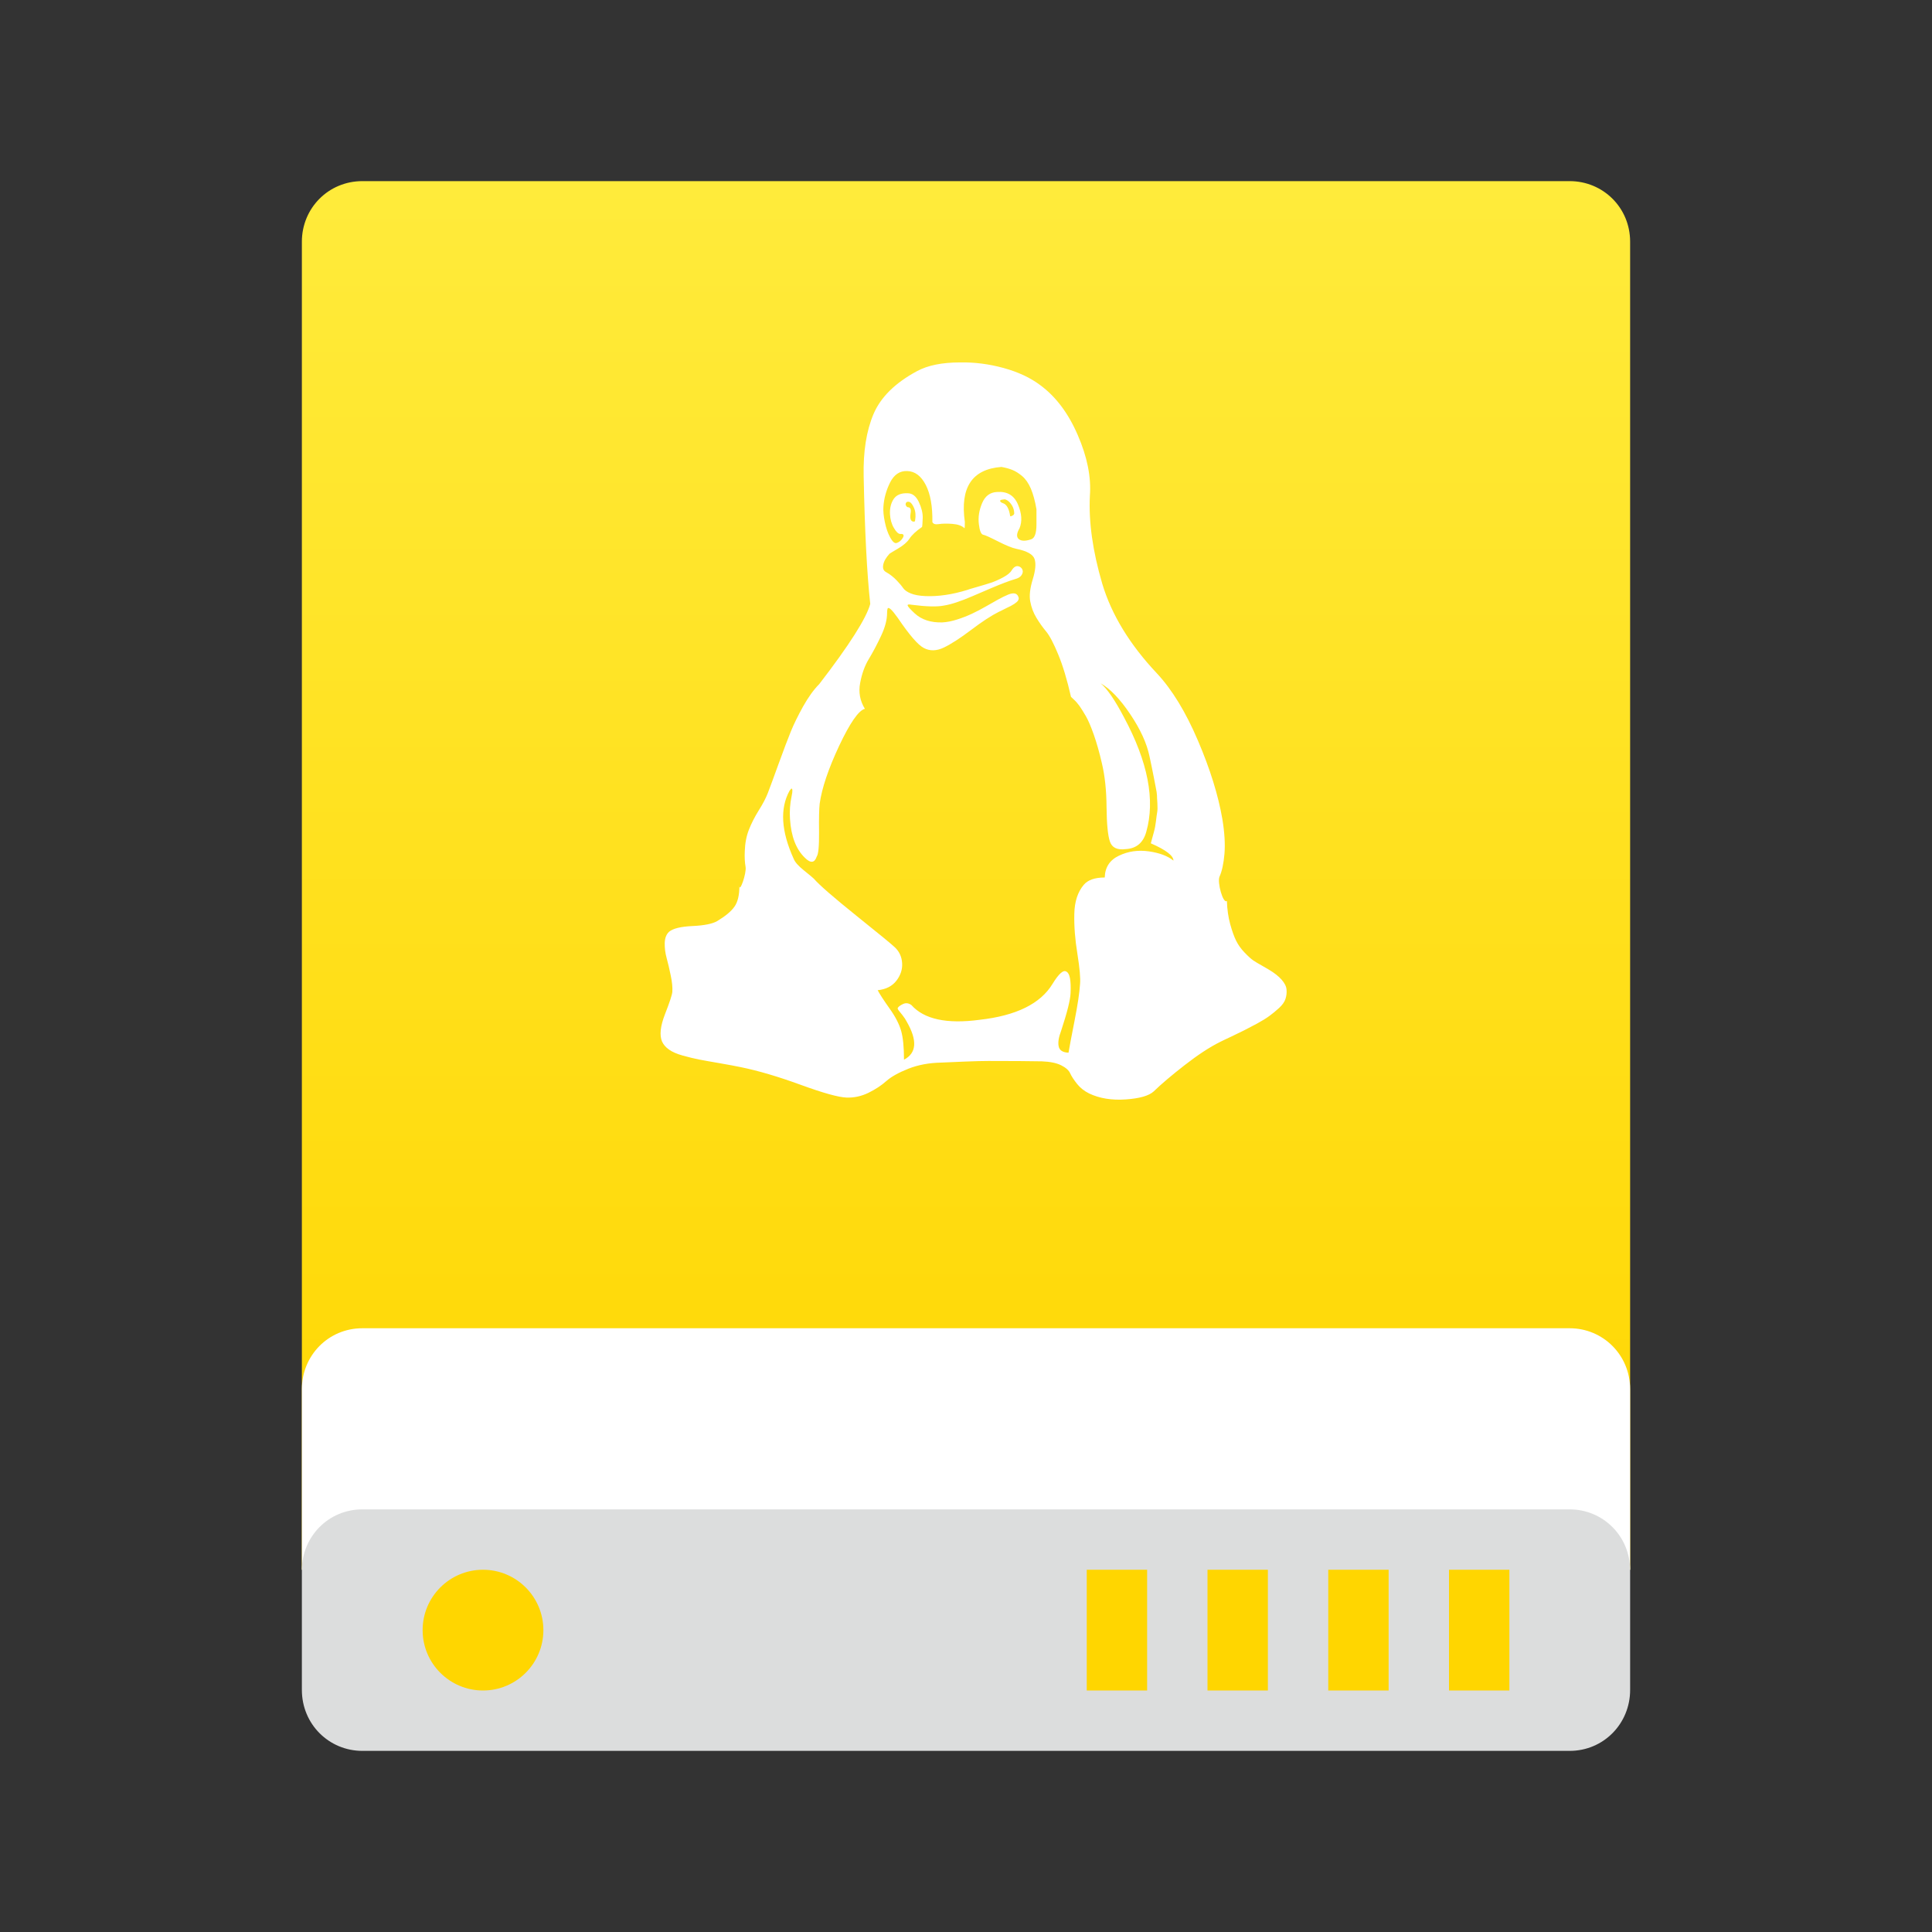 <?xml version="1.0" encoding="UTF-8"?>
<!DOCTYPE svg PUBLIC "-//W3C//DTD SVG 1.1//EN" "http://www.w3.org/Graphics/SVG/1.1/DTD/svg11.dtd">
<svg version="1.1" xmlns="http://www.w3.org/2000/svg" xmlns:xlink="http://www.w3.org/1999/xlink" x="0" y="0" width="32" height="32" viewBox="0, 0, 32, 32">
  <rect x="0" y="0" width="32" height="32" fill="#333333" stroke="none"/>
  <defs>
    <linearGradient id="Gradient_1" gradientUnits="userSpaceOnUse" x1="11" y1="0.094" x2="11" y2="23" gradientTransform="matrix(1, 0, 0, 1, 5, 3)">
      <stop offset="0" stop-color="#FFEB3B"/>
      <stop offset="1" stop-color="#FFD600"/>
    </linearGradient>
  </defs>
  <g id="Page-1">
    <g id="Group-2">
      <path d="M5,4.003 C5,3.449 5.439,3 6.002,3 L25.998,3 C26.551,3 27,3.439 27,4.003 L27,26 L5,26 L5,4.003 z" fill="url(#Gradient_1)" id="Rectangle-1"/>
      <path d="M5,23.009 C5,22.452 5.439,22 6.002,22 L25.998,22 C26.551,22 27,22.443 27,23.009 L27,26 L14.11,26 L5,26 L5,23.009 z" fill="#FFFFFF" id="Rectangle-3"/>
      <path d="M5,26.009 C5,25.452 5.439,25 6.002,25 L25.998,25 C26.551,25 27,25.443 27,26.009 L27,27.991 C27,28.548 26.561,29 25.998,29 L6.002,29 C5.449,29 5,28.557 5,27.991 L5,26.009 z" fill="#DCDDDD" id="Rectangle-1"/>
      <path d="M24,26 L25,26 L25,28 L24,28 L24,26 z M22,26 L23,26 L23,28 L22,28 L22,26 z M20,26 L21,26 L21,28 L20,28 L20,26 z M18,26 L19,26 L19,28 L18,28 L18,26 z" fill="#FFD600" id="Combined-Shape"/>
      <path d="M8,28 C8.552,28 9,27.552 9,27 C9,26.448 8.552,26 8,26 C7.448,26 7,26.448 7,27 C7,27.552 7.448,28 8,28 z" fill="#FFD600" id="Oval"/>
    </g>
    <path d="M19.436,14.254 C19.436,14.173 19.311,14.077 19.061,13.968 C19.079,13.9 19.096,13.838 19.112,13.781 C19.128,13.724 19.139,13.665 19.146,13.604 C19.153,13.542 19.16,13.493 19.166,13.457 C19.173,13.421 19.174,13.37 19.17,13.304 C19.165,13.238 19.163,13.194 19.163,13.171 C19.163,13.148 19.155,13.098 19.139,13.021 C19.123,12.944 19.114,12.897 19.112,12.881 C19.11,12.865 19.098,12.809 19.078,12.711 C19.057,12.613 19.045,12.553 19.04,12.53 C18.995,12.312 18.888,12.078 18.72,11.829 C18.552,11.579 18.389,11.408 18.23,11.318 C18.339,11.408 18.468,11.597 18.618,11.883 C19.013,12.619 19.136,13.25 18.986,13.777 C18.936,13.959 18.822,14.054 18.645,14.064 C18.504,14.082 18.417,14.04 18.383,13.937 C18.349,13.835 18.331,13.646 18.328,13.369 C18.326,13.091 18.3,12.848 18.25,12.639 C18.209,12.462 18.165,12.306 18.117,12.169 C18.069,12.033 18.025,11.93 17.984,11.859 C17.943,11.789 17.908,11.733 17.879,11.692 C17.849,11.651 17.82,11.617 17.79,11.59 C17.761,11.563 17.744,11.547 17.739,11.542 C17.675,11.261 17.605,11.027 17.528,10.841 C17.451,10.654 17.384,10.527 17.327,10.459 C17.27,10.391 17.217,10.316 17.167,10.234 C17.117,10.152 17.083,10.062 17.064,9.962 C17.046,9.866 17.06,9.745 17.105,9.597 C17.151,9.449 17.161,9.337 17.136,9.26 C17.111,9.183 17.01,9.126 16.833,9.09 C16.765,9.076 16.664,9.035 16.53,8.967 C16.396,8.899 16.315,8.862 16.288,8.858 C16.251,8.853 16.226,8.794 16.213,8.681 C16.199,8.567 16.217,8.451 16.267,8.333 C16.317,8.215 16.399,8.154 16.513,8.149 C16.681,8.136 16.796,8.204 16.86,8.354 C16.924,8.504 16.933,8.635 16.887,8.749 C16.837,8.835 16.833,8.895 16.874,8.929 C16.915,8.963 16.983,8.965 17.078,8.933 C17.137,8.915 17.167,8.833 17.167,8.687 L17.167,8.435 C17.144,8.299 17.113,8.186 17.075,8.095 C17.036,8.004 16.988,7.935 16.932,7.887 C16.875,7.839 16.821,7.805 16.771,7.785 C16.721,7.764 16.66,7.747 16.587,7.734 C16.101,7.77 15.899,8.074 15.981,8.647 C15.981,8.715 15.979,8.749 15.974,8.749 C15.933,8.708 15.866,8.684 15.773,8.677 C15.68,8.67 15.605,8.672 15.548,8.681 C15.492,8.69 15.456,8.678 15.443,8.647 C15.447,8.388 15.411,8.183 15.334,8.033 C15.257,7.883 15.154,7.806 15.027,7.802 C14.904,7.797 14.81,7.86 14.744,7.989 C14.679,8.119 14.641,8.254 14.632,8.395 C14.627,8.463 14.635,8.547 14.656,8.647 C14.676,8.747 14.706,8.832 14.744,8.902 C14.783,8.973 14.818,9.003 14.85,8.994 C14.895,8.98 14.932,8.949 14.959,8.899 C14.977,8.858 14.961,8.84 14.911,8.844 C14.88,8.844 14.844,8.811 14.806,8.745 C14.767,8.68 14.746,8.603 14.741,8.517 C14.736,8.417 14.757,8.333 14.802,8.265 C14.848,8.197 14.925,8.165 15.034,8.17 C15.111,8.17 15.172,8.217 15.218,8.313 C15.263,8.408 15.285,8.497 15.283,8.578 C15.28,8.66 15.277,8.71 15.272,8.728 C15.172,8.797 15.102,8.862 15.061,8.926 C15.025,8.98 14.962,9.034 14.874,9.086 C14.785,9.138 14.739,9.167 14.734,9.171 C14.675,9.235 14.64,9.296 14.629,9.355 C14.617,9.414 14.634,9.455 14.68,9.478 C14.743,9.514 14.8,9.559 14.85,9.611 C14.9,9.663 14.936,9.706 14.959,9.74 C14.982,9.774 15.024,9.804 15.085,9.829 C15.146,9.854 15.227,9.869 15.327,9.873 C15.54,9.882 15.772,9.848 16.022,9.771 C16.031,9.766 16.083,9.75 16.179,9.723 C16.274,9.696 16.352,9.672 16.414,9.652 C16.475,9.631 16.542,9.602 16.615,9.563 C16.687,9.524 16.735,9.485 16.758,9.444 C16.799,9.38 16.844,9.362 16.894,9.389 C16.917,9.403 16.932,9.422 16.938,9.447 C16.945,9.472 16.938,9.499 16.918,9.529 C16.898,9.559 16.86,9.58 16.806,9.594 C16.715,9.621 16.586,9.67 16.421,9.74 C16.255,9.811 16.151,9.855 16.111,9.873 C15.911,9.959 15.752,10.012 15.634,10.03 C15.52,10.053 15.341,10.048 15.095,10.016 C15.05,10.007 15.029,10.012 15.034,10.03 C15.038,10.048 15.077,10.091 15.15,10.159 C15.263,10.264 15.416,10.314 15.606,10.309 C15.684,10.305 15.765,10.289 15.852,10.261 C15.938,10.234 16.02,10.202 16.097,10.166 C16.174,10.13 16.25,10.09 16.325,10.047 C16.4,10.004 16.468,9.965 16.53,9.931 C16.591,9.897 16.647,9.87 16.697,9.849 C16.746,9.829 16.786,9.823 16.816,9.832 C16.845,9.841 16.865,9.866 16.874,9.907 C16.874,9.916 16.871,9.926 16.867,9.938 C16.862,9.949 16.853,9.961 16.84,9.972 C16.826,9.983 16.812,9.993 16.799,10.003 C16.785,10.012 16.766,10.023 16.741,10.037 C16.716,10.05 16.695,10.06 16.679,10.067 C16.664,10.074 16.641,10.085 16.611,10.101 C16.582,10.117 16.56,10.127 16.547,10.132 C16.419,10.196 16.266,10.296 16.087,10.432 C15.907,10.568 15.756,10.666 15.634,10.725 C15.511,10.784 15.4,10.786 15.3,10.732 C15.204,10.682 15.061,10.516 14.87,10.234 C14.77,10.093 14.714,10.043 14.7,10.084 C14.696,10.098 14.693,10.121 14.693,10.152 C14.693,10.266 14.659,10.394 14.591,10.537 C14.523,10.681 14.456,10.807 14.39,10.916 C14.324,11.025 14.276,11.156 14.247,11.311 C14.217,11.465 14.244,11.608 14.325,11.74 C14.221,11.767 14.079,11.972 13.899,12.353 C13.72,12.735 13.612,13.055 13.576,13.314 C13.567,13.396 13.563,13.552 13.566,13.784 C13.568,14.016 13.555,14.15 13.528,14.186 C13.492,14.295 13.426,14.302 13.331,14.207 C13.185,14.066 13.103,13.852 13.085,13.566 C13.076,13.439 13.085,13.312 13.112,13.185 C13.131,13.098 13.128,13.057 13.106,13.062 L13.078,13.096 C12.915,13.391 12.938,13.768 13.147,14.227 C13.169,14.282 13.226,14.345 13.317,14.418 C13.408,14.491 13.462,14.536 13.48,14.554 C13.571,14.659 13.807,14.864 14.189,15.171 C14.571,15.477 14.782,15.651 14.823,15.692 C14.895,15.76 14.935,15.846 14.942,15.951 C14.949,16.055 14.917,16.153 14.847,16.244 C14.776,16.335 14.673,16.387 14.537,16.401 C14.573,16.469 14.639,16.57 14.734,16.704 C14.83,16.838 14.893,16.961 14.925,17.072 C14.957,17.183 14.973,17.343 14.973,17.552 C15.182,17.443 15.197,17.234 15.02,16.925 C15.002,16.889 14.978,16.853 14.949,16.816 C14.919,16.78 14.898,16.753 14.884,16.735 C14.87,16.716 14.866,16.703 14.87,16.694 C14.884,16.671 14.914,16.649 14.959,16.629 C15.004,16.608 15.05,16.614 15.095,16.646 C15.304,16.882 15.681,16.964 16.226,16.891 C16.831,16.823 17.233,16.625 17.432,16.298 C17.537,16.126 17.614,16.058 17.664,16.094 C17.719,16.121 17.741,16.239 17.732,16.448 C17.728,16.562 17.675,16.771 17.575,17.075 C17.535,17.18 17.521,17.265 17.535,17.331 C17.548,17.397 17.603,17.432 17.698,17.436 C17.712,17.35 17.745,17.175 17.797,16.912 C17.849,16.648 17.88,16.444 17.889,16.298 C17.898,16.203 17.883,16.036 17.845,15.798 C17.806,15.559 17.789,15.339 17.794,15.137 C17.798,14.935 17.85,14.774 17.95,14.656 C18.018,14.575 18.134,14.534 18.298,14.534 C18.302,14.366 18.381,14.245 18.533,14.173 C18.685,14.1 18.85,14.076 19.027,14.101 C19.204,14.126 19.34,14.177 19.436,14.254 L19.436,14.254 z M15.157,8.619 C15.17,8.542 15.165,8.474 15.14,8.415 C15.115,8.356 15.088,8.322 15.061,8.313 C15.02,8.304 15,8.32 15,8.36 C15.009,8.383 15.02,8.397 15.034,8.401 C15.079,8.401 15.095,8.435 15.082,8.504 C15.068,8.594 15.086,8.64 15.136,8.64 C15.15,8.64 15.157,8.633 15.157,8.619 L15.157,8.619 z M16.799,8.51 C16.799,8.46 16.787,8.416 16.765,8.377 C16.742,8.339 16.717,8.31 16.69,8.292 C16.662,8.274 16.642,8.267 16.628,8.272 C16.565,8.276 16.549,8.292 16.581,8.32 C16.59,8.324 16.599,8.329 16.608,8.333 C16.672,8.351 16.712,8.422 16.731,8.544 C16.731,8.558 16.749,8.553 16.785,8.531 L16.799,8.51 z M21.228,16.227 C21.278,16.284 21.305,16.338 21.309,16.39 C21.314,16.443 21.308,16.494 21.292,16.544 C21.276,16.594 21.241,16.644 21.187,16.694 C21.132,16.744 21.079,16.788 21.027,16.826 C20.974,16.865 20.906,16.907 20.822,16.953 C20.738,16.998 20.667,17.035 20.608,17.065 C20.549,17.095 20.476,17.13 20.39,17.171 C20.303,17.211 20.242,17.241 20.206,17.259 C20.033,17.345 19.839,17.473 19.623,17.641 C19.407,17.809 19.236,17.954 19.109,18.077 C19.031,18.149 18.877,18.194 18.645,18.21 C18.414,18.226 18.211,18.193 18.039,18.111 C17.957,18.07 17.89,18.017 17.838,17.951 C17.786,17.885 17.748,17.827 17.725,17.777 C17.703,17.727 17.653,17.683 17.575,17.644 C17.498,17.606 17.392,17.584 17.255,17.579 C17.055,17.575 16.76,17.573 16.369,17.573 C16.283,17.573 16.154,17.576 15.981,17.583 C15.808,17.59 15.677,17.595 15.586,17.6 C15.386,17.604 15.205,17.638 15.044,17.702 C14.883,17.766 14.761,17.834 14.68,17.906 C14.598,17.979 14.499,18.044 14.383,18.101 C14.267,18.157 14.146,18.184 14.019,18.179 C13.887,18.174 13.635,18.104 13.262,17.968 C12.89,17.832 12.558,17.734 12.268,17.675 C12.181,17.657 12.065,17.635 11.92,17.61 C11.775,17.585 11.661,17.565 11.579,17.549 C11.498,17.533 11.408,17.511 11.31,17.484 C11.213,17.457 11.136,17.424 11.082,17.385 C11.027,17.347 10.989,17.302 10.966,17.252 C10.921,17.148 10.937,16.997 11.014,16.799 C11.091,16.602 11.132,16.478 11.136,16.428 C11.141,16.355 11.132,16.264 11.109,16.155 C11.087,16.046 11.064,15.95 11.041,15.866 C11.018,15.782 11.008,15.699 11.01,15.617 C11.013,15.535 11.037,15.474 11.082,15.433 C11.146,15.379 11.275,15.347 11.47,15.338 C11.666,15.329 11.802,15.301 11.879,15.256 C12.015,15.174 12.111,15.095 12.165,15.017 C12.22,14.94 12.247,14.824 12.247,14.67 C12.247,14.799 12.368,14.466 12.349,14.357 C12.336,14.284 12.331,14.198 12.336,14.098 C12.34,13.966 12.363,13.848 12.404,13.743 C12.445,13.639 12.499,13.532 12.567,13.423 C12.636,13.314 12.685,13.219 12.717,13.137 C12.754,13.041 12.814,12.878 12.898,12.646 C12.982,12.415 13.049,12.237 13.099,12.115 C13.149,11.992 13.217,11.854 13.303,11.699 C13.39,11.545 13.478,11.422 13.569,11.331 C14.069,10.682 14.35,10.239 14.414,10.003 C14.359,9.494 14.323,8.79 14.305,7.89 C14.296,7.481 14.35,7.137 14.468,6.858 C14.587,6.579 14.827,6.341 15.191,6.146 C15.368,6.051 15.604,6.003 15.899,6.003 C16.14,5.998 16.381,6.029 16.622,6.095 C16.862,6.161 17.064,6.255 17.228,6.378 C17.487,6.568 17.695,6.844 17.851,7.206 C18.008,7.567 18.075,7.902 18.052,8.211 C18.03,8.642 18.098,9.128 18.257,9.669 C18.411,10.182 18.713,10.677 19.163,11.154 C19.413,11.422 19.639,11.792 19.841,12.265 C20.043,12.737 20.178,13.171 20.246,13.566 C20.283,13.789 20.294,13.981 20.281,14.142 C20.267,14.303 20.24,14.429 20.199,14.52 C20.158,14.611 20.258,14.977 20.321,14.922 C20.326,15.063 20.344,15.191 20.376,15.307 C20.408,15.423 20.441,15.515 20.475,15.583 C20.509,15.651 20.555,15.716 20.614,15.777 C20.673,15.839 20.721,15.882 20.757,15.907 C20.794,15.932 20.843,15.961 20.904,15.995 C20.965,16.029 21.003,16.051 21.016,16.06 C21.107,16.114 21.178,16.17 21.228,16.227 z" fill="#FFFFFF" id="Page-1"/>
  </g>
</svg>
